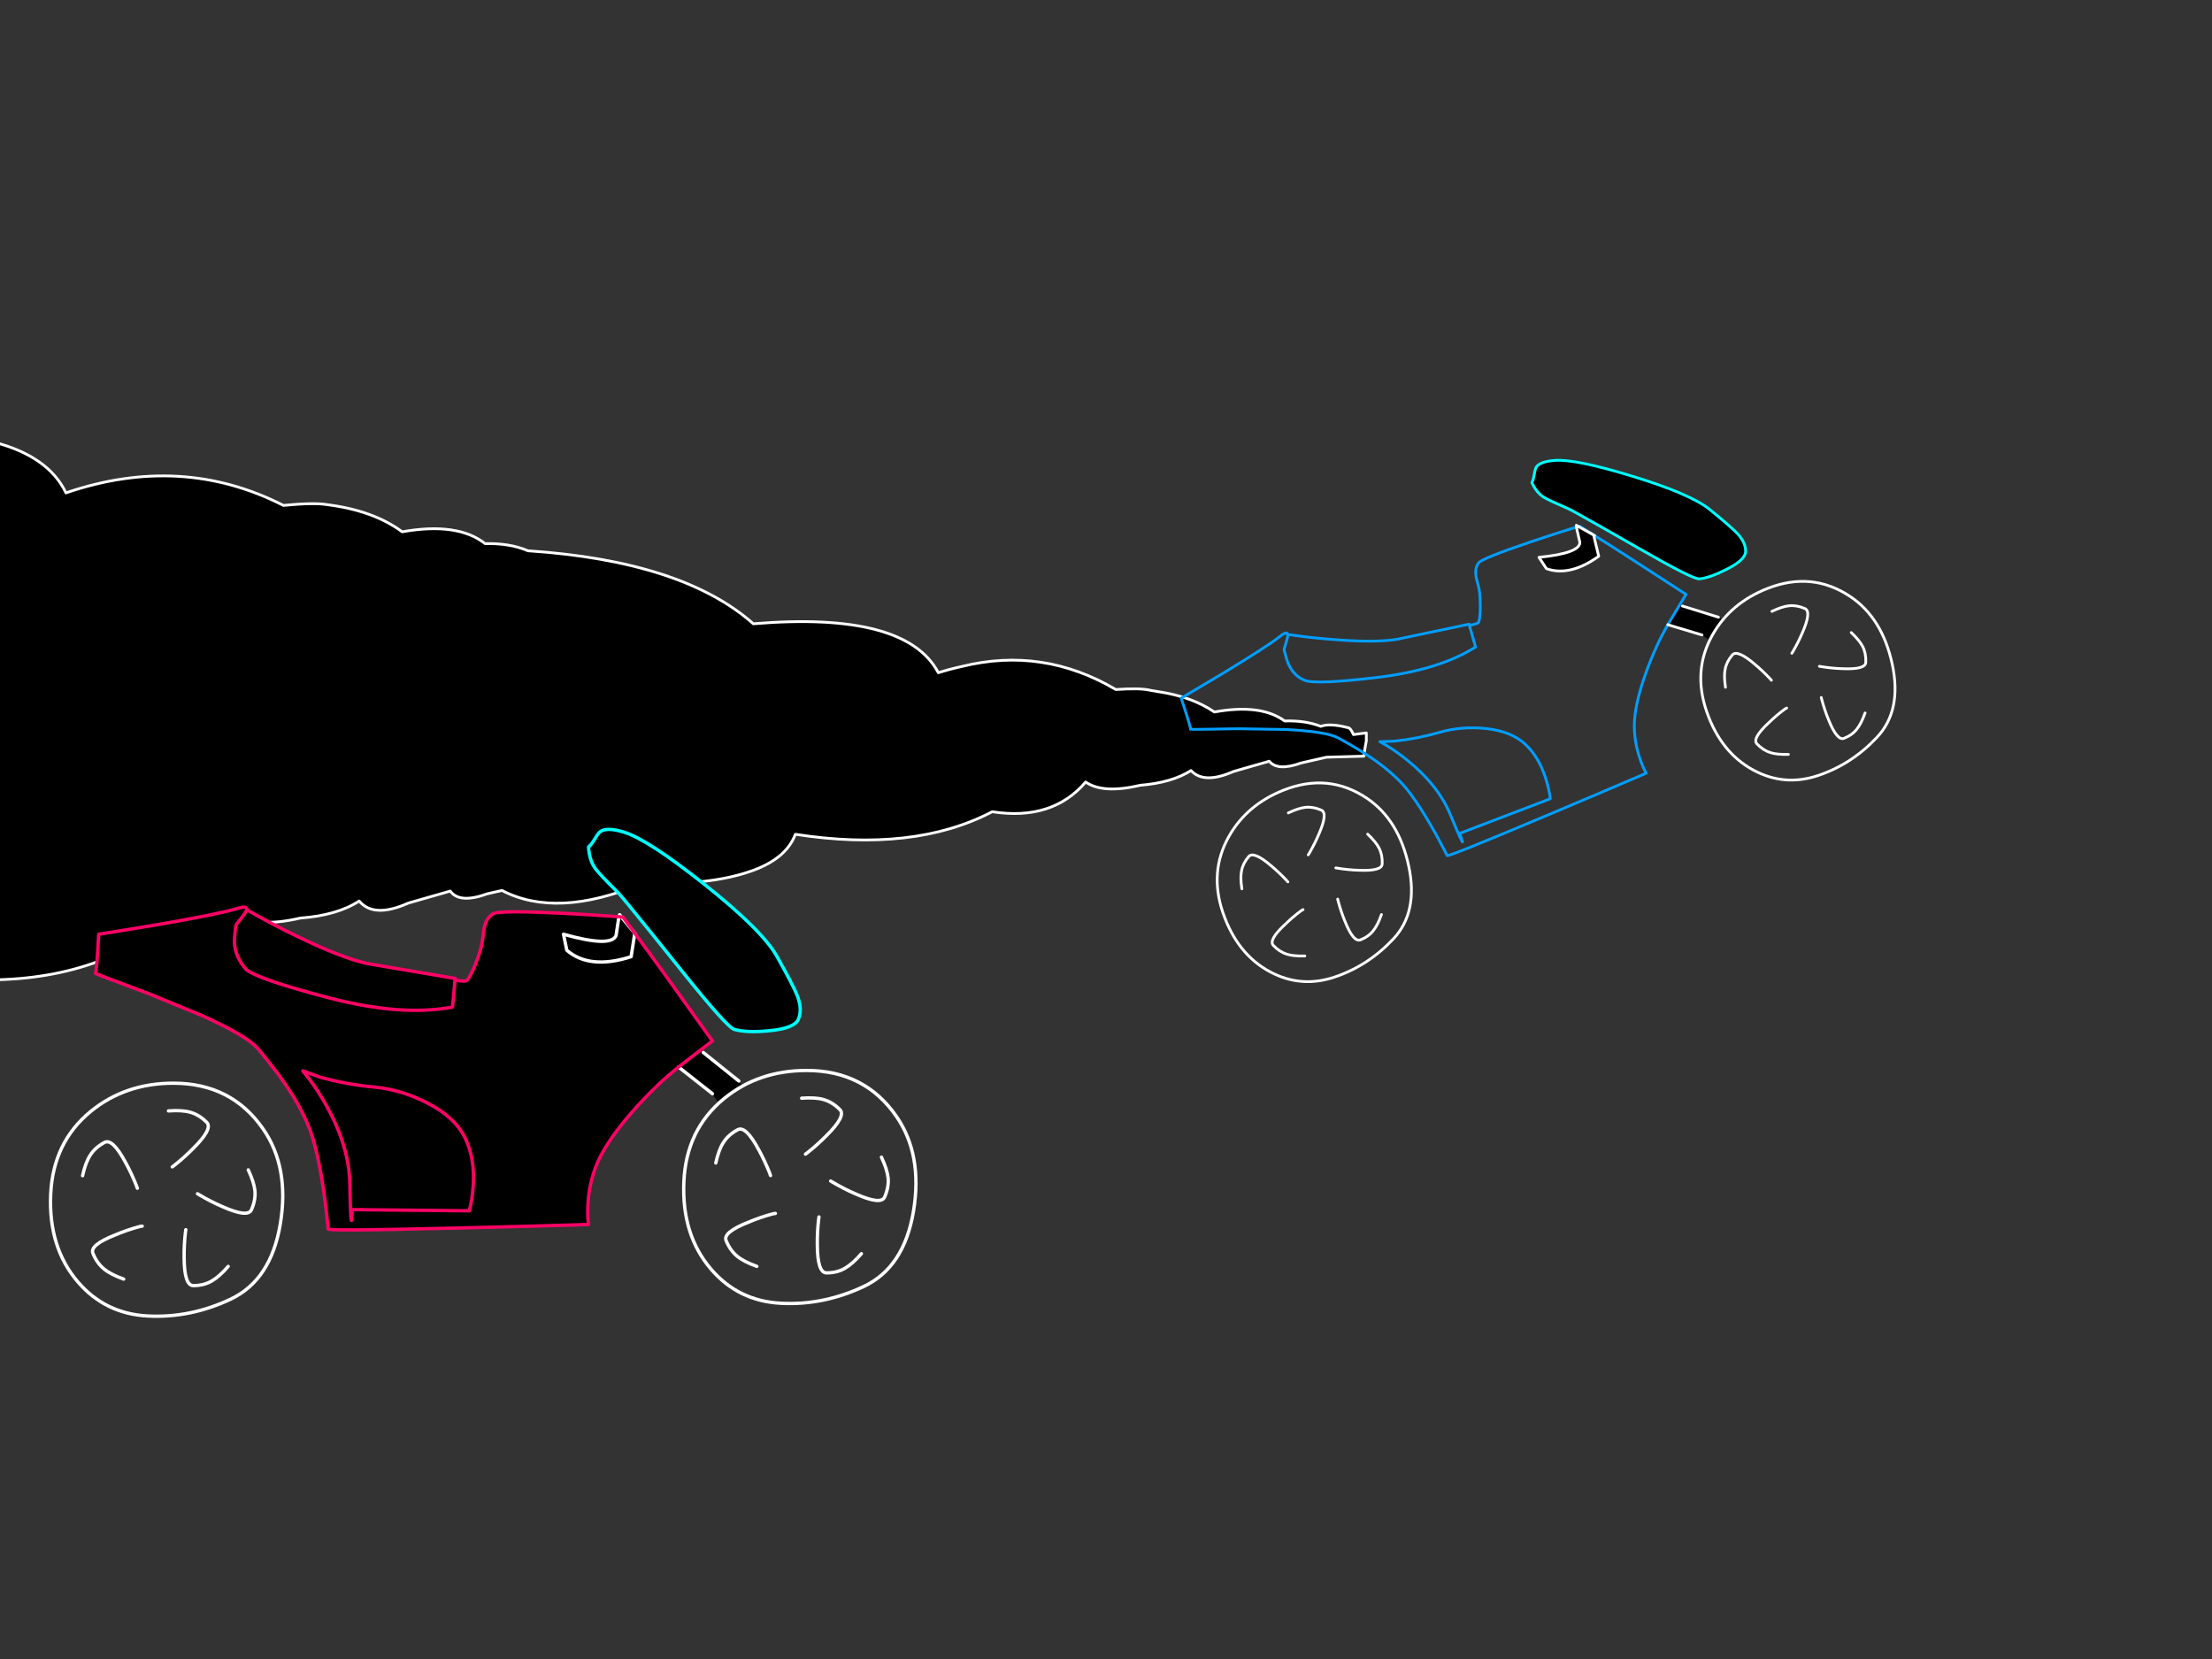 <?xml version="1.0" encoding="utf-8"?>
<svg id="EdithAnim11" image-rendering="inherit" baseProfile="basic" version="1.1" x="0px" y="0px" width="800" height="600" xmlns="http://www.w3.org/2000/svg" xmlns:xlink="http://www.w3.org/1999/xlink">
  <rect width="100%" height="100%" fill="#333333" stroke="none"/>
  <defs>
    <g id="Bike-Wheel" overflow="visible">
      <path id="Layer5_0_1_STROKES" stroke="#FFF" stroke-width="1" stroke-linejoin="round" stroke-linecap="round" fill="none" d="M2.05 -34.85Q-12.35 -34.85 -22.65 -26.45 -34 -17.2 -34.7 -1.55 -35.4 14.3 -26.6 24.6 -18.4 34.2 -5.6 34.85 7.15 35.5 19.2 29.8 31.25 24.1 34.05 7.25 36.85 -9.65 28.9 -21.15 19.4 -34.85 2.05 -34.85Z" test="Bike Wheel"/>
      <path id="Layer4_0_1_STROKES" stroke="#FFF" stroke-width="1" stroke-linejoin="round" stroke-linecap="round" fill="none" d="M.55 -26.55Q4.65 -26.85 7.1 -26.15 9.75 -25.4 12 -23.15 13.95 -21.25 8 -15.35 5.3 -12.6 2.25 -10.2 1.95 -10 1.7 -9.8M24.45 -8.9Q26.2 -5.15 26.45 -2.65 26.7 .1 25.4 3.05 24.35 5.5 16.7 2.1 13.2 .6 9.85 -1.4 9.5 -1.6 9.25 -1.75M18.45 20Q15.75 23.1 13.55 24.35 11.2 25.75 8 25.75 5.3 25.75 5.25 17.4 5.2 13.55 5.65 9.7 5.7 9.35 5.75 9M-25.15 -7.15Q-24.25 -11.2 -22.85 -13.3 -21.4 -15.6 -18.6 -17.1 -16.2 -18.45 -12.25 -11.05 -10.4 -7.65 -9 -4.1 -8.9 -3.7 -8.75 -3.4M-12.85 23.8Q-16.75 22.4 -18.7 20.8 -20.85 19.05 -22.05 16.1 -23.1 13.6 -15.3 10.55 -11.75 9.05 -8 8.05 -7.65 8 -7.3 7.95" test="Bike Wheel"/>
    </g>
  </defs>
  <g id="19_Motorbikesf69r1" overflow="visible">
    <g id="Smokef9r1">
      <path fill="#000" stroke="none" d="M118.2,182.505 Q113.55,181.717 102.5,182.788 65.6,164.014 23.85,178.252 11.3,151.855 -55.15,157.683 -87,127.191 -168.3,123.6 -168.3,244.969 -168.3,366.339 -144.15,389.082 -101.25,371.725 -43.45,373.836 -36.55,351.471 13.9,360.228 46.45,342.777 71.9,347.218 85.5,330.303 92.6,335.784 108.6,332.035 121.95,331.059 129.9,325.861 135.15,332.224 147.75,326.586 155.3,324.412 162.85,322.27 166.2,326.932 176.25,323.247 178.9,322.648 181.55,322.05 201.3,332.319 231.75,319.719 256.85,320.128 270.95,315.277 284.25,310.867 287.65,301.732 330.6,308.379 358.85,293.574 380.6,296.944 392.65,282.832 398.9,287.179 412.45,283.998 423.8,283.084 430.75,278.674 435.4,283.746 446.1,279.021 452.6,277.162 459.05,275.304 462.05,279.021 470.6,275.934 475.2,274.894 479.75,273.855 486.55,273.666 493.3,273.477 493.3,272.437 493.75,270.106 493.95,269.035 494.15,267.964 494.15,266.515 494.15,265.066 491.85,265.381 489.5,265.665 488.5,263.428 487.75,263.239 480.95,261.444 477.7,262.704 472.1,260.499 464.6,260.751 456,254.451 439.2,257.506 431.05,251.931 418.65,250.104 417.4,249.883 416.2,249.694 412.5,248.749 403.55,249.379 377.15,233.818 347.9,241.032 343.65,241.945 339.35,243.3 327.65,221.029 272.45,225.597 246.9,202.948 190.95,199.2 184.4,196.396 175.45,196.617 165.5,188.773 145.45,192.333 135.05,184.615 118.2,182.505Z" test="Smoke" vector-effect="non-scaling-stroke" stroke-width="1"/>
      <path id="Layer1_0_1_STROKES" stroke="#FFF" stroke-width="1" stroke-linejoin="round" stroke-linecap="round" fill="none" d="M493.3,273.477 Q486.55,273.666 479.75,273.855 475.2,274.894 470.6,275.934 462.05,279.021 459.05,275.304 452.6,277.162 446.1,279.021 435.4,283.746 430.75,278.674 423.8,283.084 412.45,283.998 398.9,287.179 392.65,282.832 380.6,296.944 358.85,293.574 330.6,308.379 287.65,301.732 284.25,310.867 270.95,315.277 256.85,320.128 231.75,319.719 201.3,332.319 181.55,322.05 178.9,322.648 176.25,323.247 166.2,326.932 162.85,322.27 155.3,324.412 147.75,326.586 135.15,332.224 129.9,325.861 121.95,331.059 108.6,332.035 92.6,335.784 85.5,330.303 71.9,347.218 46.45,342.777 13.9,360.228 -36.55,351.471 -43.45,373.836 -101.25,371.725 -144.15,389.082 -168.3,366.339 -168.3,244.969 -168.3,123.6 -87,127.191 -55.15,157.683 11.3,151.855 23.85,178.252 65.6,164.014 102.5,182.788 113.55,181.717 118.2,182.505 135.05,184.615 145.45,192.333 165.5,188.773 175.45,196.617 184.4,196.396 190.95,199.2 246.9,202.948 272.45,225.597 327.65,221.029 339.35,243.3 343.65,241.945 347.9,241.032 377.15,233.818 403.55,249.379 412.5,248.749 416.2,249.694 417.4,249.883 418.65,250.104 431.05,251.931 439.2,257.506 456,254.451 464.6,260.751 472.1,260.499 477.7,262.704 480.95,261.444 487.75,263.239 488.5,263.428 489.5,265.665 491.85,265.381 494.15,265.066 494.15,266.515 494.15,267.964 493.95,269.035 493.75,270.106 493.3,272.437 493.3,273.477Z" test="Smoke" vector-effect="non-scaling-stroke"/>
    </g>
    <g id="MotorBikeBluef9r1">
      <g id="BlueBikeContainer">
        <path fill="#000" stroke="none" d="M608.476,219.172 L607.561,218.62 603.186,225.926 615.554,229.651 617.874,231.316 Q620.98,227.133 623.054,224.283 L621.51,223.226 608.476,219.172 M571.375,196.129 Q571.474,200.064 556.599,201.568 L559.286,205.666 Q567.816,208.645 578.195,201.178 L576.345,193.474 570.85,190.428 Q570.46,190.528 570.116,190.609 L571.375,196.129 M590.198,172.181 Q569.752,165.942 562.298,166.513 556.514,166.963 555.434,169.268 555.18,169.851 554.864,171.64 554.594,173.411 554.022,174.55 555.755,178.271 558.437,179.901 560.398,181.062 567.378,184.061 568.336,184.495 572.919,187.09 572.981,187.103 572.984,187.118 579.423,190.694 592.761,198.345 612.334,209.599 614.6,209.352 618.425,208.974 624.418,205.917 631.277,202.466 631.321,199.441 631.376,196.305 628.535,193.181 626.432,190.84 618.377,184.29 611.43,178.646 590.198,172.181Z" test="BlueBikeContainer" vector-effect="non-scaling-stroke" stroke-width="1"/>
        <path id="Layer3_0_1_STROKES" stroke="#0FF" stroke-width="1" stroke-linejoin="round" stroke-linecap="round" fill="none" d="M554.022,174.55 Q554.594,173.411 554.864,171.64 555.18,169.851 555.434,169.268 556.514,166.963 562.298,166.513 569.752,165.942 590.198,172.181 611.43,178.646 618.377,184.29 626.432,190.84 628.535,193.181 631.376,196.305 631.321,199.441 631.277,202.466 624.418,205.917 618.425,208.974 614.6,209.352 612.334,209.599 592.761,198.345 579.423,190.694 573.017,187.132 572.981,187.103 572.943,187.08 568.336,184.495 567.378,184.061 560.398,181.062 558.437,179.901 555.755,178.271 554.022,174.55Z" test="BlueBikeContainer" vector-effect="non-scaling-stroke"/>
        <path id="Layer3_0_2_STROKES" stroke="#009EFF" stroke-width="1" stroke-linejoin="round" stroke-linecap="round" fill="none" d="M570.116,190.609 Q562.038,193.144 553.782,195.91 536.015,201.935 534.818,203.534 533.51,205.123 533.728,207.722 533.86,209.013 534.742,212.21 535.333,214.394 535.371,219.266 535.334,224.221 534.642,225.192 534.414,225.545 531.532,226.228 531.47,226.236 531.407,226.25 L532.136,228.648 Q533.001,231.53 533.656,234.011 520.581,242.271 498.286,244.977 475.972,247.637 471.981,246.093 467.99,244.549 466.019,240.223 465.395,238.911 464.433,235.101 464.37,234.803 465.088,232.534 465.834,230.2 465.699,229.447 465.686,229.348 465.658,229.275 465.3,228.191 462.464,230.506 458.409,233.712 442.422,243.441 434.387,248.268 427.19,252.496 430.868,263.615 430.542,263.743 430.217,263.872 447.812,263.552 464.459,263.821 464.728,263.823 479.72,264.528 484.169,266.965 487.87,269 490.977,270.892 491.338,271.126 491.745,271.341 494.445,273.017 496.664,274.561 500.657,277.339 503.75,280.15 504.646,280.925 505.449,281.737 507.285,283.538 508.742,285.328 515.266,293.446 523.38,309.425 523.618,310.029 559.541,294.872 577.464,287.335 595.38,279.64 594.267,277.768 593.199,274.644 591.016,268.415 591.079,262.161 591.153,255.526 594.484,245.569 596.795,238.752 599.725,232.551 599.792,232.31 599.923,232.098 601.049,229.775 603.186,225.926 L607.561,218.62 609.771,214.957 Q597.723,207.137 590.201,202.279 590.165,202.253 590.127,202.228 580.055,195.745 578.13,194.598 L576.706,193.708 M570.85,190.428 Q571.036,190.355 571.268,190.263 L576.345,193.474 M570.85,190.428 Q570.46,190.528 570.116,190.609 M465.699,229.447 Q474.934,230.807 483.431,231.383 497.604,232.465 505.322,231.199 L531.363,225.73 M499.065,268.246 L501.628,269.707 Q505.391,272.039 508.865,274.861 520.108,283.915 524.539,294.63 528.971,305.345 528.939,304.445 L527.954,301.396 560.678,288.893 Q560.334,285.699 559.094,281.729 556.614,273.791 551.62,269.151 546.561,264.483 537.584,263.505 528.56,262.545 520.566,264.886 512.508,267.198 504.356,268.043 L499.065,268.246Z" test="BlueBikeContainer" vector-effect="non-scaling-stroke"/>
        <path id="Layer3_0_3_STROKES" stroke="#FFF" stroke-width="1" stroke-linejoin="round" stroke-linecap="round" fill="none" d="M576.706,193.708 L576.345,193.474 578.195,201.178 Q567.816,208.645 559.286,205.666 L556.599,201.568 Q571.474,200.064 571.375,196.129 L570.116,190.609 570.082,189.978 570.85,190.428 576.345,193.474 M621.51,223.226 L608.476,219.172 M603.186,225.926 L615.554,229.651" test="BlueBikeContainer" vector-effect="non-scaling-stroke"/>
        <use xlink:href="#Bike-Wheel" transform="matrix(.93 -.366 .366 .93 650.05 246)"/>
        <use xlink:href="#Bike-Wheel" transform="matrix(.93 -.366 .366 .93 475.15 318.9)"/>
      </g>
    </g>
    <g id="MotorBikePinkf0r1">
      <path fill="#000" stroke="none" d="M84.804,341.261 Q85.106,346 88.911,350.502 92.716,354.005 118.99,360.891 145.264,367.716 163.626,364.213 163.988,361.132 164.29,357.508 L164.532,354.488 Q164.609,354.5 164.653,354.488 L164.713,353.884 133.003,348.509 Q123.762,346.516 108.3,339.026 98.998,334.617 89.213,329 89.032,329.906 87.16,332.201 85.348,334.436 85.287,334.798 84.683,339.509 84.804,341.261 M254.347,380.642 L253.562,379.615 245.408,385.896 257.669,395.56 259.541,398.46 Q264.887,395.129 268.48,392.842 L267.212,390.97 254.347,380.642 M222.818,338.301 Q221.187,342.771 203.792,337.878 L205,343.677 Q213.275,350.804 228.254,346 L229.583,337.516 224.751,331.657 Q224.268,331.597 223.845,331.536 L222.818,338.301 M203.792,337.878 Q221.187,342.771 222.818,338.301 L223.845,331.536 Q213.637,330.812 203.128,330.268 180.478,329.181 178.424,330.449 176.25,331.657 175.344,334.677 174.921,336.187 174.498,340.174 174.196,342.892 172.082,348.388 169.847,353.945 168.639,354.73 168.226,355.026 164.653,354.488 164.609,354.5 164.532,354.488 L164.29,357.508 Q163.988,361.132 163.626,364.213 145.264,367.716 118.99,360.891 92.716,354.005 88.911,350.502 85.106,346 84.804,341.261 84.683,339.509 85.287,334.798 85.348,334.436 87.16,332.201 89.032,329.906 89.213,329 89.243,328.882 89.213,328.758 89.321,327.41 85.106,328.758 79.126,330.57 56.839,334.436 45.665,336.308 35.699,337.878 34.914,352.012 34.491,352.012 34.068,352.012 54,359.441 72.603,367.112 72.905,367.233 89.455,374.662 93.381,379.373 96.642,383.299 99.3,386.802 99.602,387.225 99.964,387.648 101.598,389.838 102.984,391.816 103.067,391.963 103.105,392.057 103.625,392.774 104.072,393.446 107.333,398.339 109.568,402.869 110.232,404.137 110.776,405.406 112.044,408.244 112.89,410.902 116.635,422.922 118.688,444.484 118.688,444.813 126.963,444.786 127.039,444.817 127.084,444.786 138.613,444.784 165.8,444.122 167.763,444.076 169.726,444.001 191.264,443.517 212.852,442.854 212.429,440.256 212.61,436.27 212.912,428.297 215.751,421.291 218.771,413.862 226.925,404.137 232.542,397.493 238.582,391.816 238.764,391.574 239.005,391.393 241.3,389.279 245.408,385.896 L253.562,379.615 257.669,376.474 Q247.58,362.345 241.24,353.522 241.241,353.506 241.18,353.462 232.75,341.711 231.093,339.57 L229.885,337.939 229.583,337.516 228.254,346 Q213.275,350.804 205,343.677 L203.792,337.878 M154.989,399.124 Q164.653,404.198 168.277,411.687 171.84,419.116 171.116,429.143 170.753,434.156 169.726,437.901 L127.386,437.478 127.144,441.344 Q126.782,442.37 126.54,428.358 126.299,414.345 117.662,399.184 115.004,394.473 111.803,390.185 L109.447,387.286 115.608,389.52 Q125.151,392.178 135.238,393.144 145.264,394.05 154.989,399.124 M168.277,411.687 Q164.653,404.198 154.989,399.124 145.264,394.05 135.238,393.144 125.151,392.178 115.608,389.52 L109.447,387.286 111.803,390.185 Q115.004,394.473 117.662,399.184 126.299,414.345 126.54,428.358 126.782,442.37 127.144,441.344 L127.386,437.478 169.726,437.901 Q170.753,434.156 171.116,429.143 171.84,419.116 168.277,411.687 M254.588,319.698 Q234.354,303.632 225.717,300.974 219.013,298.92 216.778,301.034 216.234,301.578 215.087,303.45 214,305.323 212.852,306.35 213.154,311.302 215.449,314.322 217.14,316.497 223.664,322.96 224.549,323.872 228.556,328.818 228.62,328.861 228.616,328.879 234.276,335.751 245.891,350.26 262.924,371.582 265.581,372.306 270.051,373.575 278.144,372.79 287.386,371.944 288.775,368.562 290.224,365.058 288.412,360.287 287.084,356.723 280.923,345.791 275.608,336.368 254.588,319.698Z" test="RedBike container" stroke-width="1.208"/>
      <path id="Layer2_0_1_STROKES" stroke="#0FF" stroke-width="1.208" stroke-linejoin="round" stroke-linecap="round" fill="none" d="M212.852,306.35 Q214,305.323 215.087,303.45 216.234,301.578 216.778,301.034 219.013,298.92 225.717,300.974 234.354,303.632 254.588,319.698 275.608,336.368 280.923,345.791 287.084,356.723 288.412,360.287 290.224,365.058 288.775,368.562 287.386,371.944 278.144,372.79 270.051,373.575 265.581,372.306 262.924,371.582 245.891,350.26 234.276,335.751 228.647,328.909 228.62,328.861 228.586,328.818 224.549,323.872 223.664,322.96 217.14,316.497 215.449,314.322 213.154,311.302 212.852,306.35Z" test="RedBike container"/>
      <path id="Layer2_0_2_STROKES" stroke="#FFF" stroke-width="1.208" stroke-linejoin="round" stroke-linecap="round" fill="none" d="M229.583,337.516 L228.254,346 Q213.275,350.804 205,343.677 L203.792,337.878 Q221.187,342.771 222.818,338.301 L223.845,331.536 M229.885,337.939 L229.583,337.516 224.751,331.657 M223.845,331.536 L224.086,330.812 224.751,331.657 M267.212,390.97 L254.347,380.642 M245.408,385.896 L257.669,395.56" test="RedBike container"/>
      <path id="Layer2_0_3_STROKES" stroke="#FF0265" stroke-width="1.208" stroke-linejoin="round" stroke-linecap="round" fill="none" d="M223.845,331.536 Q213.637,330.812 203.128,330.268 180.478,329.181 178.424,330.449 176.25,331.657 175.344,334.677 174.921,336.187 174.498,340.174 174.196,342.892 172.082,348.388 169.847,353.945 168.639,354.73 168.226,355.026 164.683,354.519 164.609,354.5 164.532,354.488 L164.29,357.508 Q163.988,361.132 163.626,364.213 145.264,367.716 118.99,360.891 92.716,354.005 88.911,350.502 85.106,346 84.804,341.261 84.683,339.509 85.287,334.798 85.348,334.436 87.16,332.201 89.032,329.906 89.213,329 89.243,328.882 89.243,328.788 89.321,327.41 85.106,328.758 79.126,330.57 56.839,334.436 45.665,336.308 35.699,337.878 34.914,352.012 34.491,352.012 34.068,352.012 54,359.441 72.603,367.112 72.905,367.233 89.455,374.662 93.381,379.373 96.642,383.299 99.3,386.802 99.602,387.225 99.964,387.648 101.598,389.838 102.984,391.846 103.067,391.963 103.135,392.087 103.625,392.774 104.072,393.446 107.333,398.339 109.568,402.869 110.232,404.137 110.776,405.406 112.044,408.244 112.89,410.902 116.635,422.922 118.688,444.484 118.688,444.813 126.963,444.817 127.039,444.817 127.114,444.817 138.613,444.784 165.8,444.122 167.763,444.076 169.726,444.031 191.264,443.517 212.852,442.854 212.429,440.256 212.61,436.27 212.912,428.297 215.751,421.291 218.771,413.862 226.925,404.137 232.542,397.493 238.582,391.816 238.764,391.574 239.005,391.393 241.3,389.279 245.408,385.896 L253.562,379.615 257.669,376.474 Q247.58,362.345 241.27,353.552 241.241,353.506 241.21,353.462 232.75,341.711 231.093,339.57 L229.885,337.939 M223.845,331.536 Q224.268,331.597 224.751,331.657 224.992,331.657 225.294,331.657 L229.583,337.516 M89.213,329 Q98.998,334.617 108.3,339.026 123.762,346.516 133.003,348.509 L164.713,353.884 M111.803,390.185 Q115.004,394.473 117.662,399.184 126.299,414.345 126.54,428.358 126.782,442.37 127.144,441.344 L127.386,437.478 169.726,437.901 Q170.753,434.156 171.116,429.143 171.84,419.116 168.277,411.687 164.653,404.198 154.989,399.124 145.264,394.05 135.238,393.144 125.151,392.178 115.608,389.52 L109.477,387.286 111.803,390.185Z" test="RedBike container"/>
      <use xlink:href="#Bike-Wheel" transform="matrix(1.208 0 0 1.208 289.25 429.25)"/>
      <use xlink:href="#Bike-Wheel" transform="matrix(1.208 0 0 1.208 60.25 433.85)"/>
    </g>
  </g>
</svg>